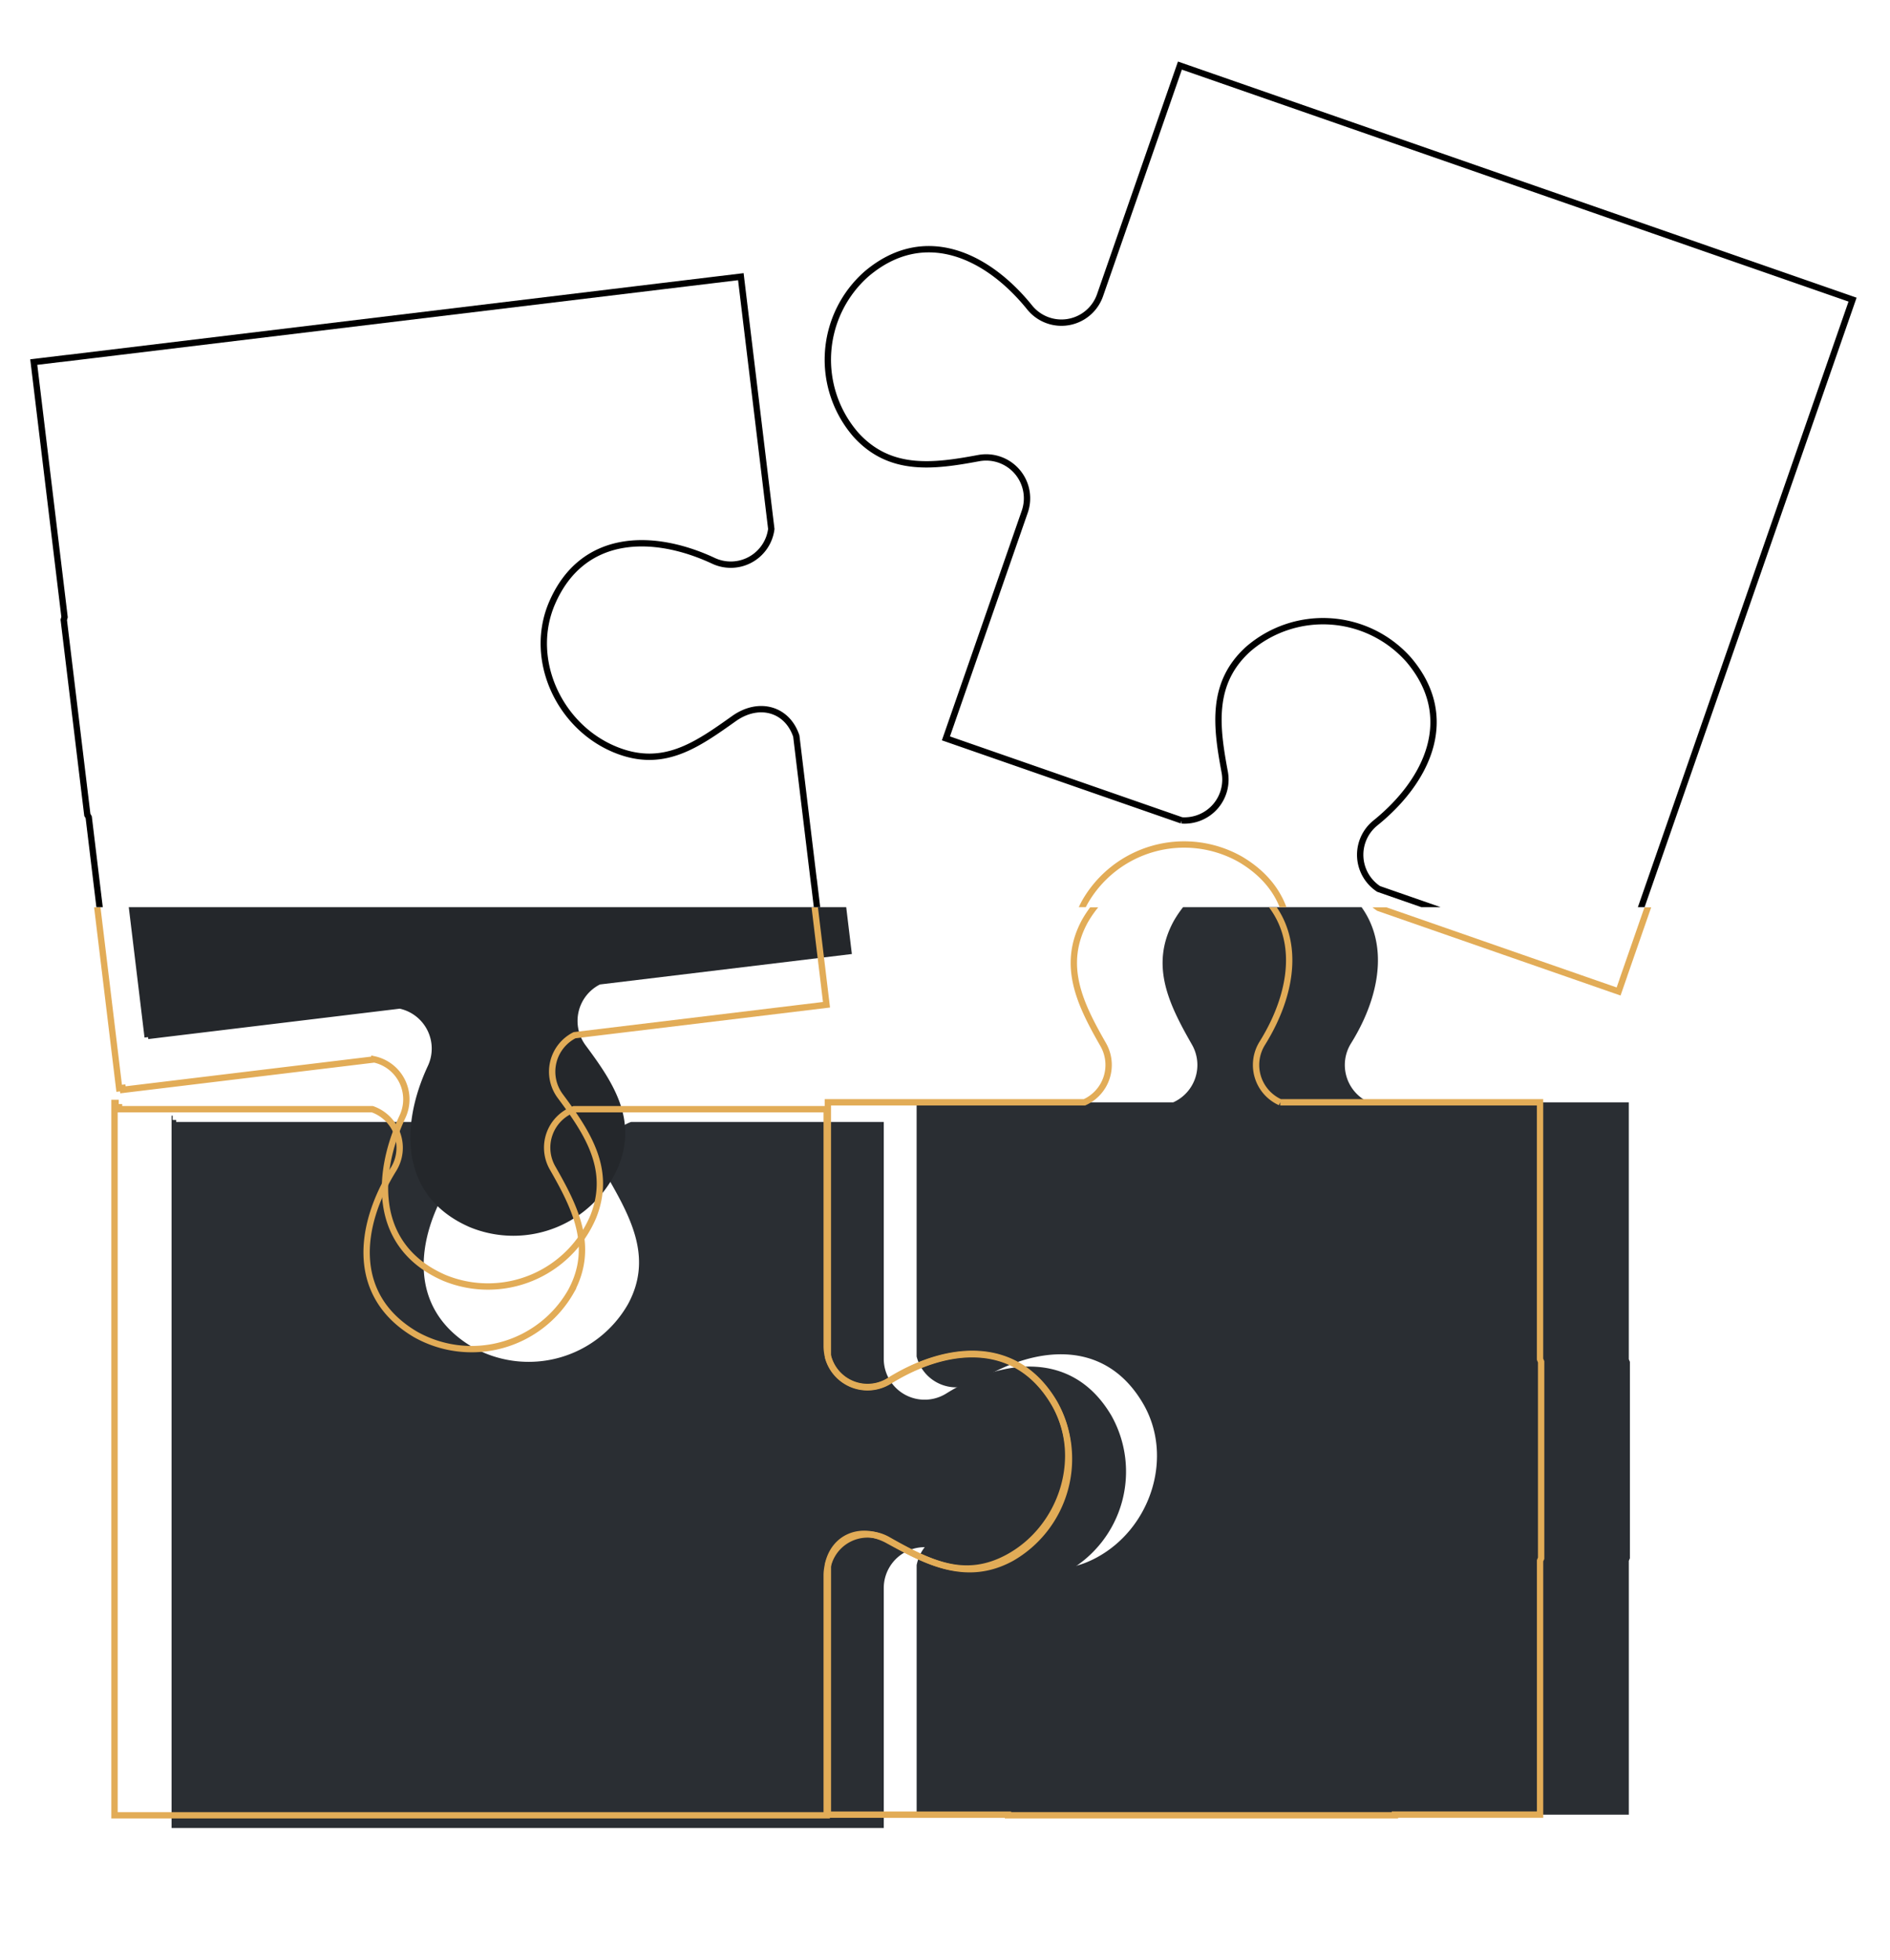 <svg xmlns="http://www.w3.org/2000/svg" xmlns:xlink="http://www.w3.org/1999/xlink" width="298" height="309" viewBox="0 0 298 309">
  <defs>
    <clipPath id="clip-path">
      <rect id="Rectangle_1884" data-name="Rectangle 1884" width="265" height="166" transform="translate(220 1213)" fill="#23262a" opacity="0.9"/>
    </clipPath>
    <filter id="Path_6061" x="116.515" y="-0.798" width="189.718" height="171.227" filterUnits="userSpaceOnUse">
      <feOffset dy="3" input="SourceAlpha"/>
      <feGaussianBlur stdDeviation="4.5" result="blur"/>
      <feFlood flood-color="#e2ac57" flood-opacity="0.6"/>
      <feComposite operator="in" in2="blur"/>
      <feComposite in="SourceGraphic"/>
    </filter>
    <filter id="Path_6063" x="-4.228" y="37.059" width="144.103" height="175.34" filterUnits="userSpaceOnUse">
      <feOffset dy="3" input="SourceAlpha"/>
      <feGaussianBlur stdDeviation="3" result="blur-2"/>
      <feFlood flood-color="#e1ac56" flood-opacity="0.6"/>
      <feComposite operator="in" in2="blur-2"/>
      <feComposite in="SourceGraphic"/>
    </filter>
    <filter id="Path_6064" x="4.054" y="159.869" width="178.562" height="140.291" filterUnits="userSpaceOnUse">
      <feOffset dy="3" input="SourceAlpha"/>
      <feGaussianBlur stdDeviation="4.5" result="blur-3"/>
      <feFlood flood-color="#e2ac57" flood-opacity="0.6"/>
      <feComposite operator="in" in2="blur-3"/>
      <feComposite in="SourceGraphic"/>
    </filter>
    <filter id="Path_6065" x="116.521" y="122.059" width="140.469" height="178.102" filterUnits="userSpaceOnUse">
      <feOffset dy="3" input="SourceAlpha"/>
      <feGaussianBlur stdDeviation="4.5" result="blur-4"/>
      <feFlood flood-color="#e2ac57" flood-opacity="0.6"/>
      <feComposite operator="in" in2="blur-4"/>
      <feComposite in="SourceGraphic"/>
    </filter>
    <clipPath id="clip-path-2">
      <rect id="Rectangle_1885" data-name="Rectangle 1885" width="298" height="143" transform="translate(215 1070)" fill="#23262a" opacity="0.9"/>
    </clipPath>
  </defs>
  <g id="Symbol_45_1" data-name="Symbol 45 – 1" transform="translate(-215 -1070)">
    <g id="Mask_Group_108" data-name="Mask Group 108" clip-path="url(#clip-path)">
      <g id="Group_5842" data-name="Group 5842" transform="translate(-70.178 942.818)">
        <path id="Path_6059" data-name="Path 6059" d="M639.373,478.883V447.909c-.059-.139-.123-.275-.174-.419l0-25.365,0-14.565v-.555l-40.966,0a6.454,6.454,0,0,1-2.832-9.3c5.565-8.927,6.836-19.963-3.481-26.033a18.026,18.026,0,0,0-24.485,6.773c-3.814,7.017-.69,13.2,2.894,19.476a6.453,6.453,0,0,1-2.966,9.086l-40.455,0v16.329l0,23.731a6.443,6.443,0,0,0,9.651,3.893c8.929-5.562,19.966-6.828,26.032,3.491,4.918,8.367,1.279,19.654-7.257,24.289-7.018,3.81-12.647.74-19-2.707-4.2-2.277-8.5-.539-9.422,3.914l0,39.352,28.394,0v.092h61.019v-.1l22.878,0,0-40.012C639.252,479.147,639.315,479.016,639.373,478.883Z" transform="translate(-97.205 -106.054)" fill="#2a2e33"/>
        <path id="Path_6060" data-name="Path 6060" d="M462.713,487.921c-6.071-10.316-17.108-9.044-26.033-3.478a6.444,6.444,0,0,1-9.854-5.467V441.634H386.992a6.445,6.445,0,0,0-3.394,9.251c3.586,6.276,6.713,12.455,2.9,19.474a18.027,18.027,0,0,1-24.482,6.786c-10.319-6.065-9.054-17.1-3.494-26.031a6.444,6.444,0,0,0-3.327-9.479H315.267l-.01-.309H314.7v-.679h-.167V552.937H426.826V515.11a6.445,6.445,0,0,1,9.641-5.595c6.278,3.582,12.46,6.706,19.476,2.892A18.027,18.027,0,0,0,462.713,487.921Z" transform="translate(-2.304 -137.594)" fill="#2a2e33"/>
        <g transform="matrix(1, 0, 0, 1, 285.18, 127.18)" filter="url(#Path_6061)">
          <path id="Path_6061-2" data-name="Path 6061" d="M652.336,278.3l36.143-103.884-.524-.182L582.423,137.52l-12.595,36.2a6.444,6.444,0,0,1-11.1,1.926c-6.6-8.19-16.607-13.018-25.73-5.269a18.027,18.027,0,0,0-1.651,25.352c5.373,5.908,12.238,4.989,19.344,3.668a6.445,6.445,0,0,1,7.267,8.452l-12.429,35.726,37.167,12.931a6.449,6.449,0,0,0,6.791-7.614c-1.324-7.105-2.247-13.969,3.657-19.346a18.026,18.026,0,0,1,25.352,1.636c7.754,9.119,2.932,19.128-5.254,25.734a6.443,6.443,0,0,0,.507,10.394l22.413,7.8,14.9,5.184.524.182.756-2.172Z" transform="translate(-396.38 -127.18)" fill="none" stroke="#e2ac57" stroke-width="1"/>
        </g>
        <path id="Path_6062" data-name="Path 6062" d="M410.731,272.767c-1.448-4.31-5.932-5.518-9.823-2.754-5.893,4.185-11.113,7.908-18.538,4.967-9.031-3.577-14-14.346-10.119-23.243,4.784-10.972,15.893-11.04,25.425-6.589a6.443,6.443,0,0,0,9.114-5.023l-2.845-23.56-1.891-15.66-.066-.551L389.3,201.886l-94,11.36v-.01l-4.8.58.067.551,1.746,14.46,3.041,25.182c-.033.149-.079.292-.123.437l3.717,30.75c.074.124.152.247.218.378l4.8,39.723.551-.067.047.305,14.461-1.748,25.181-3.043a6.444,6.444,0,0,1,4.441,9.011c-4.45,9.532-4.381,20.641,6.592,25.424a18.026,18.026,0,0,0,23.491-9.674c2.94-7.425-.906-13.185-5.219-18.985a6.446,6.446,0,0,1,2.259-9.592l39.723-4.8L413.523,295.8h-.01Z" transform="translate(4 -34.558)" fill="#24272b"/>
        <g transform="matrix(1, 0, 0, 1, 285.18, 127.18)" filter="url(#Path_6063)">
          <path id="Path_6063-2" data-name="Path 6063" d="M410.731,272.767c-1.448-4.31-5.932-5.518-9.823-2.754-5.893,4.185-11.113,7.908-18.538,4.967-9.031-3.577-14-14.346-10.119-23.243,4.784-10.972,15.893-11.04,25.425-6.589a6.443,6.443,0,0,0,9.114-5.023l-2.845-23.56-1.891-15.66-.066-.551L389.3,201.886l-94,11.36v-.01l-4.8.58.067.551,1.746,14.46,3.041,25.182c-.033.149-.079.292-.123.437l3.717,30.75c.074.124.152.247.218.378l4.8,39.723.551-.067.047.305,14.461-1.748,25.181-3.043a6.444,6.444,0,0,1,4.441,9.011c-4.45,9.532-4.381,20.641,6.592,25.424a18.026,18.026,0,0,0,23.491-9.674c2.94-7.425-.906-13.185-5.219-18.985a6.446,6.446,0,0,1,2.259-9.592l39.723-4.8L413.523,295.8h-.01Z" transform="translate(-285.18 -156.74)" fill="none" stroke="#e2ac57" stroke-width="1"/>
        </g>
        <g transform="matrix(1, 0, 0, 1, 285.18, 127.18)" filter="url(#Path_6064)">
          <path id="Path_6064-2" data-name="Path 6064" d="M462.713,487.921c-6.071-10.316-17.108-9.044-26.033-3.478a6.444,6.444,0,0,1-9.854-5.467V441.634H386.992a6.445,6.445,0,0,0-3.394,9.251c3.586,6.276,6.713,12.455,2.9,19.474a18.027,18.027,0,0,1-24.482,6.786c-10.319-6.065-9.054-17.1-3.494-26.031a6.444,6.444,0,0,0-3.327-9.479H315.267l-.01-.309H314.7v-.679h-.167V552.937H426.826V515.11a6.445,6.445,0,0,1,9.641-5.595c6.278,3.582,12.46,6.706,19.476,2.892A18.027,18.027,0,0,0,462.713,487.921Z" transform="translate(-296.48 -269.78)" fill="none" stroke="#e2ac57" stroke-width="1"/>
        </g>
        <g transform="matrix(1, 0, 0, 1, 285.18, 127.18)" filter="url(#Path_6065)">
          <path id="Path_6065-2" data-name="Path 6065" d="M639.373,478.883V447.909c-.059-.139-.123-.275-.174-.419l0-25.365,0-14.565v-.555l-40.966,0a6.454,6.454,0,0,1-2.832-9.3c5.565-8.927,6.836-19.963-3.481-26.033a18.026,18.026,0,0,0-24.485,6.773c-3.814,7.017-.69,13.2,2.894,19.476a6.453,6.453,0,0,1-2.966,9.086l-40.455,0v16.329l0,23.731a6.443,6.443,0,0,0,9.651,3.893c8.929-5.562,19.966-6.828,26.032,3.491,4.918,8.367,1.279,19.654-7.257,24.289-7.018,3.81-12.647.74-19-2.707-4.2-2.277-8.5-.539-9.422,3.914l0,39.352,28.394,0v.092h61.019v-.1l22.878,0,0-40.012C639.252,479.147,639.315,479.016,639.373,478.883Z" transform="translate(-396.38 -236.24)" fill="none" stroke="#e2ac57" stroke-width="1"/>
        </g>
      </g>
    </g>
    <g id="Mask_Group_109" data-name="Mask Group 109" clip-path="url(#clip-path-2)">
      <g id="Group_5841" data-name="Group 5841" transform="translate(-70.178 942.818)">
        <path id="Path_6059-2" data-name="Path 6059" d="M639.373,478.883V447.909c-.059-.139-.123-.275-.174-.419l0-25.365,0-14.565v-.555l-40.966,0a6.454,6.454,0,0,1-2.832-9.3c5.565-8.927,6.836-19.963-3.481-26.033a18.026,18.026,0,0,0-24.485,6.773c-3.814,7.017-.69,13.2,2.894,19.476a6.453,6.453,0,0,1-2.966,9.086l-40.455,0v16.329l0,23.731a6.443,6.443,0,0,0,9.651,3.893c8.929-5.562,19.966-6.828,26.032,3.491,4.918,8.367,1.279,19.654-7.257,24.289-7.018,3.81-12.647.74-19-2.707-4.2-2.277-8.5-.539-9.422,3.914l0,39.352,28.394,0v.092h61.019v-.1l22.878,0,0-40.012C639.252,479.147,639.315,479.016,639.373,478.883Z" transform="translate(-111.205 -109.054)" fill="none" stroke="#e2ac57" stroke-width="1"/>
        <path id="Path_6060-2" data-name="Path 6060" d="M462.713,487.921c-6.071-10.316-17.108-9.044-26.033-3.478a6.444,6.444,0,0,1-9.854-5.467V441.634H386.992a6.445,6.445,0,0,0-3.394,9.251c3.586,6.276,6.713,12.455,2.9,19.474a18.027,18.027,0,0,1-24.482,6.786c-10.319-6.065-9.054-17.1-3.494-26.031a6.444,6.444,0,0,0-3.327-9.479H315.267l-.01-.309H314.7v-.679h-.167V552.937H426.826V515.11a6.445,6.445,0,0,1,9.641-5.595c6.278,3.582,12.46,6.706,19.476,2.892A18.027,18.027,0,0,0,462.713,487.921Z" transform="translate(-11.304 -142.594)" fill="none" stroke="#e2ac57" stroke-width="1"/>
        <path id="Path_6061-3" data-name="Path 6061" d="M652.336,278.3l36.143-103.884-.524-.182L582.423,137.52l-12.595,36.2a6.444,6.444,0,0,1-11.1,1.926c-6.6-8.19-16.607-13.018-25.73-5.269a18.027,18.027,0,0,0-1.651,25.352c5.373,5.908,12.238,4.989,19.344,3.668a6.445,6.445,0,0,1,7.267,8.452l-12.429,35.726,37.167,12.931a6.449,6.449,0,0,0,6.791-7.614c-1.324-7.105-2.247-13.969,3.657-19.346a18.026,18.026,0,0,1,25.352,1.636c7.754,9.119,2.932,19.128-5.254,25.734a6.443,6.443,0,0,0,.507,10.394l22.413,7.8,14.9,5.184.524.182.756-2.172Z" transform="translate(-111.205 0)" fill="none" stroke="#000" stroke-width="1"/>
        <path id="Path_6062-2" data-name="Path 6062" d="M410.731,272.767c-1.448-4.31-5.932-5.518-9.823-2.754-5.893,4.185-11.113,7.908-18.538,4.967-9.031-3.577-14-14.346-10.119-23.243,4.784-10.972,15.893-11.04,25.425-6.589a6.443,6.443,0,0,0,9.114-5.023l-2.845-23.56-1.891-15.66-.066-.551L389.3,201.886l-94,11.36v-.01l-4.8.58.067.551,1.746,14.46,3.041,25.182c-.033.149-.079.292-.123.437l3.717,30.75c.074.124.152.247.218.378l4.8,39.723.551-.067.047.305,14.461-1.748,25.181-3.043a6.444,6.444,0,0,1,4.441,9.011c-4.45,9.532-4.381,20.641,6.592,25.424a18.026,18.026,0,0,0,23.491-9.674c2.94-7.425-.906-13.185-5.219-18.985a6.446,6.446,0,0,1,2.259-9.592l39.723-4.8L413.523,295.8h-.01Z" transform="translate(0 -29.558)" fill="none" stroke="#000" stroke-width="1"/>
      </g>
    </g>
  </g>
</svg>
